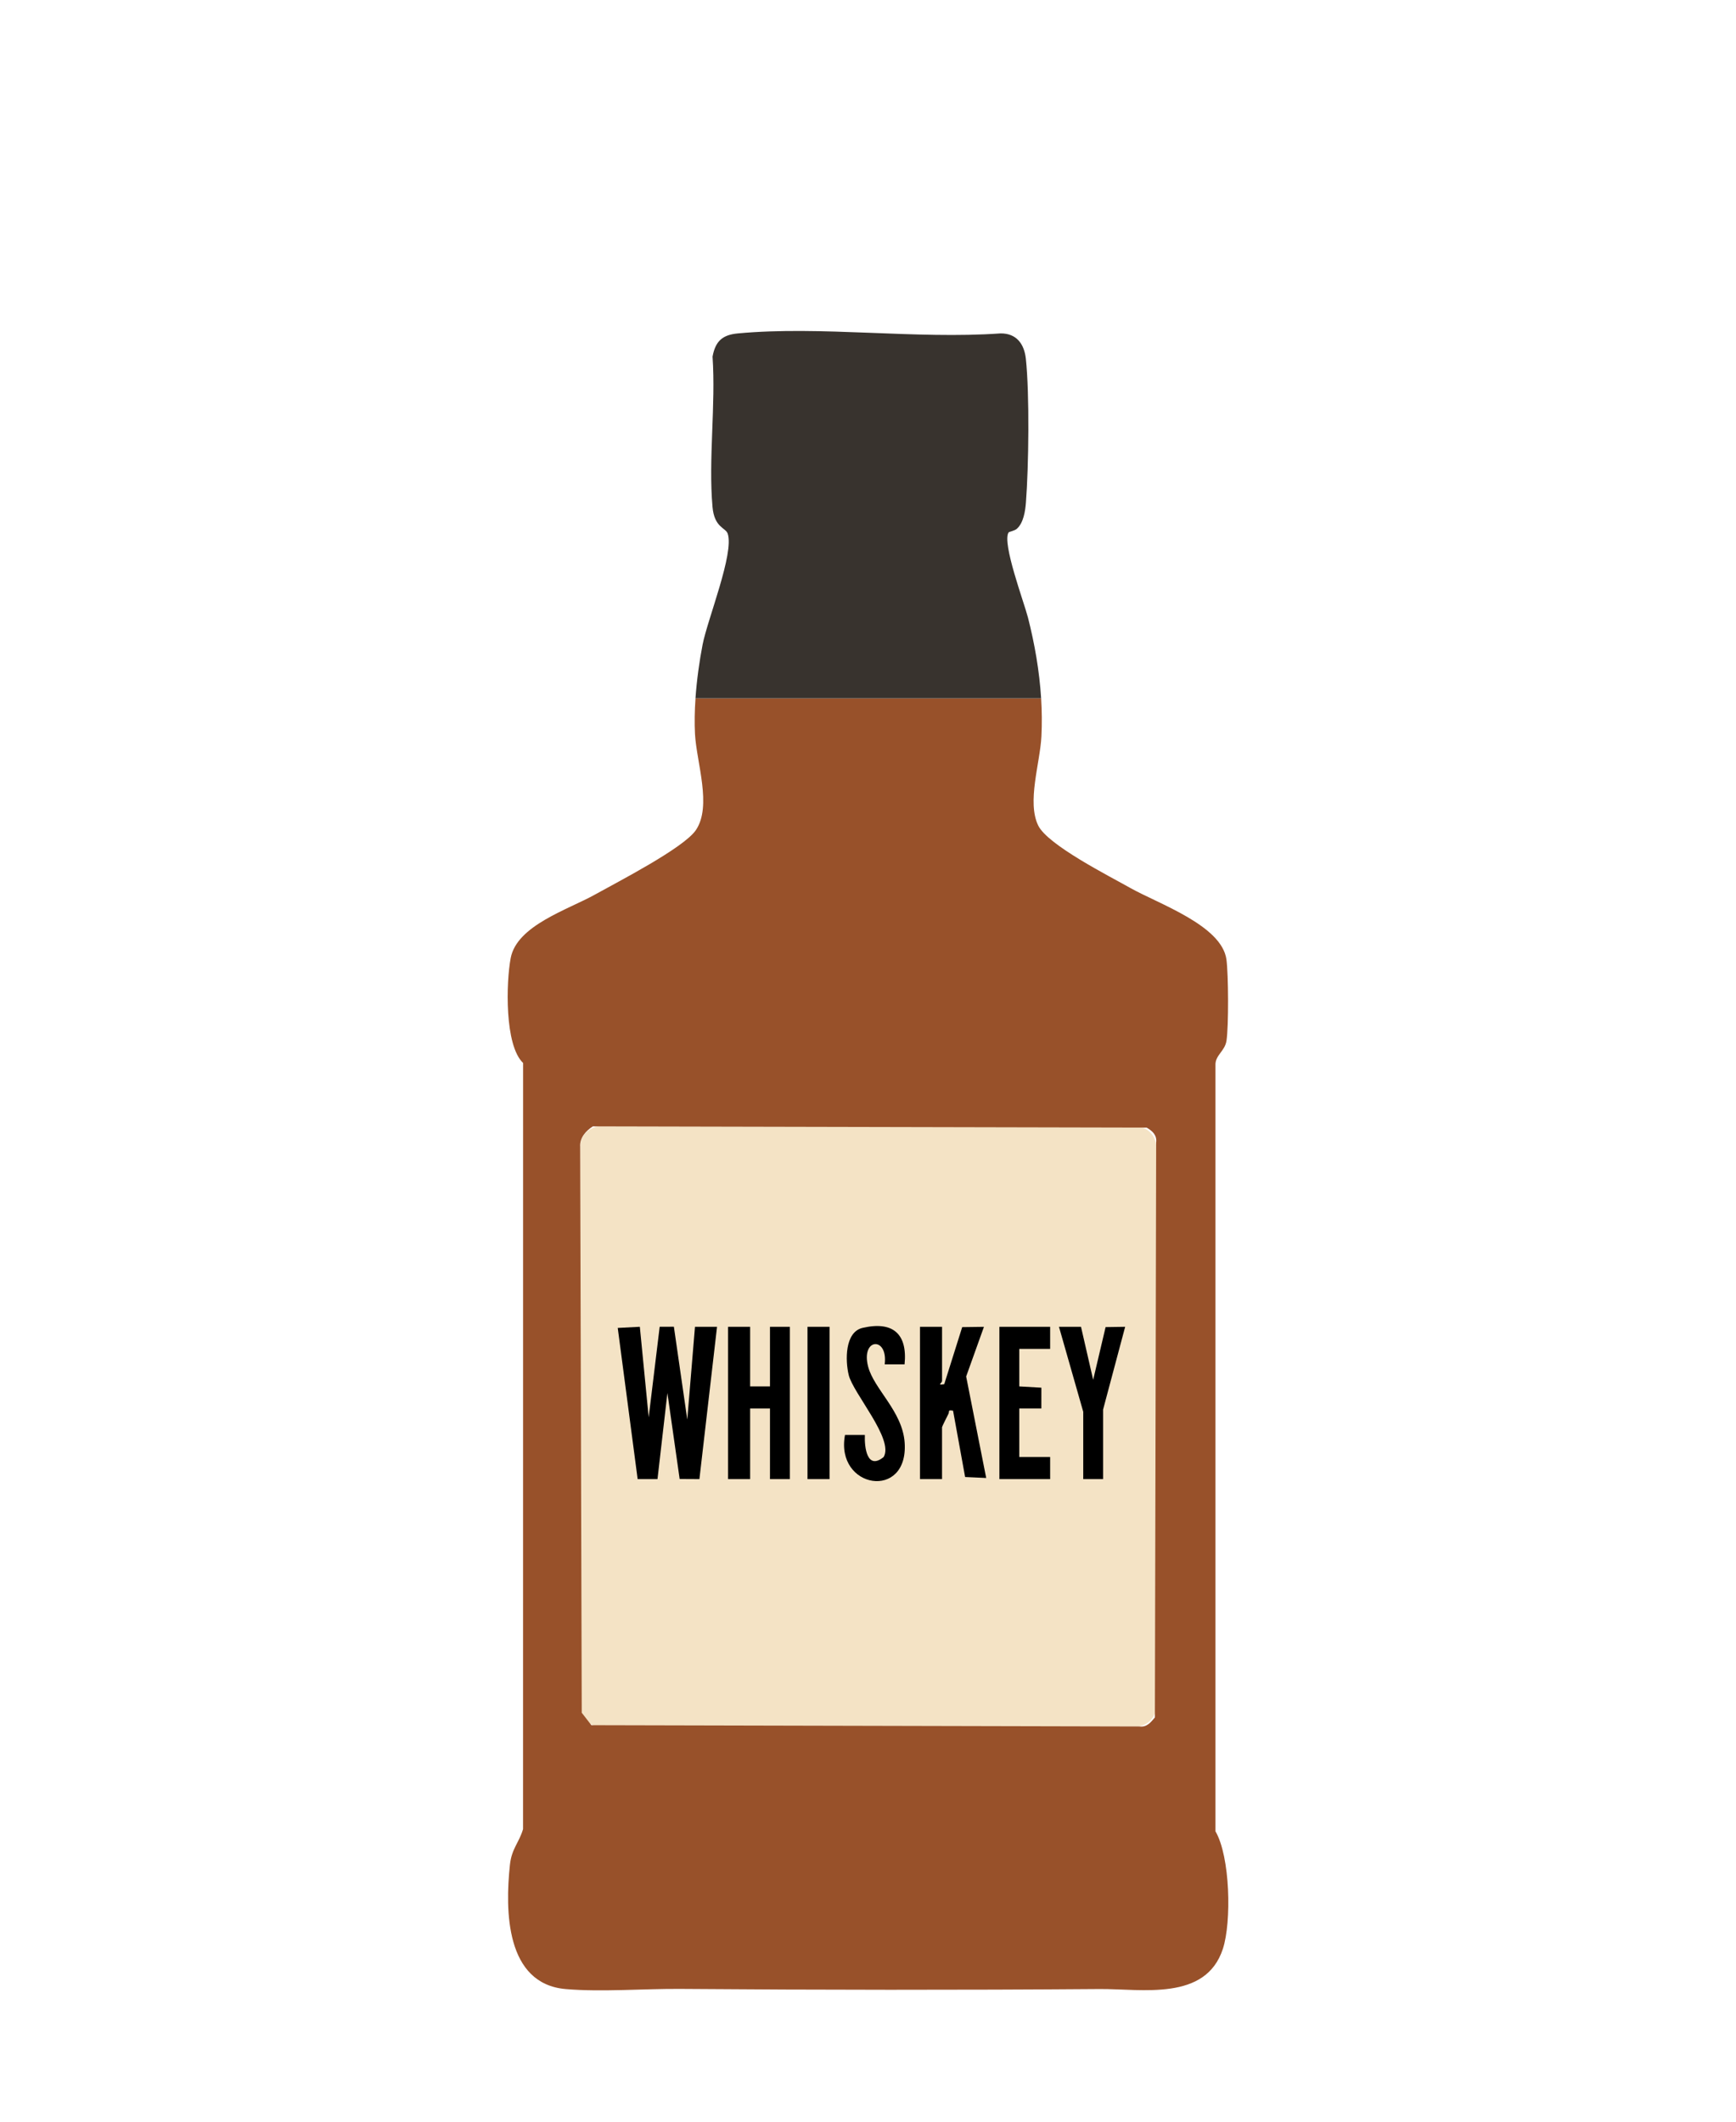 <svg width="355" height="434" viewBox="0 0 355 434" fill="none" xmlns="http://www.w3.org/2000/svg">
<rect width="355" height="434" fill="white"/>
<path d="M232.253 230.351H122.825C120.509 230.351 118.631 232.229 118.631 234.545V348.893C118.631 351.209 120.509 353.086 122.825 353.086H232.253C234.569 353.086 236.446 351.209 236.446 348.893V234.545C236.446 232.229 234.569 230.351 232.253 230.351Z" fill="#F4E3C5"/>
<path d="M130.842 271.329L132.652 289.837L134.9 271.329L137.803 271.316L140.543 290.297L142.118 271.329L146.628 271.338L143.025 302.48L138.985 302.458L136.48 284.871L134.453 302.48L130.395 302.476L126.324 271.564L130.842 271.329Z" fill="black"/>
<path d="M153.398 271.333V283.521H157.456V271.333H161.519V302.48H157.456V288.035H153.398V302.48H148.884V271.333H153.398Z" fill="black"/>
<path d="M192.643 271.333V282.393C192.643 282.849 191.478 283.341 193.09 283.07L196.764 271.397L201.21 271.338L197.572 281.494L201.671 302.25L197.36 302.051L194.895 288.491C193.722 288.279 194.196 288.649 193.952 289.132C193.744 289.552 192.638 291.723 192.638 291.872V302.48H188.129V271.333H192.638H192.643Z" fill="black"/>
<path d="M184.978 279.008H180.915C181.633 273.252 175.991 273.586 177.525 279.473C178.735 284.113 184.554 288.604 184.996 295.014C185.818 306.918 170.736 304.466 172.795 293.452H176.857C176.754 296.052 177.318 300.697 180.694 297.971C182.884 294.346 174.456 284.939 173.553 281.183C172.844 278.231 172.741 272.408 176.388 271.555C182.522 270.124 185.61 272.715 184.978 279.008Z" fill="black"/>
<path d="M214.748 271.333V275.847H208.433V283.521L212.952 283.783L212.947 288.035H208.433V297.966H214.748V302.48H204.371V271.333H214.748Z" fill="black"/>
<path d="M221.515 288.712L216.554 271.338H221.059L223.546 282.172L226.087 271.392L230.087 271.333L225.573 288.261V302.48H221.515V288.712Z" fill="black"/>
<path d="M169.635 271.333H165.125V302.48H169.635V271.333Z" fill="black"/>
<path d="M248.553 374.505V217.816C248.477 215.798 250.476 214.977 250.806 212.851C251.266 209.849 251.212 199.291 250.797 196.217C249.849 189.243 236.898 184.837 231.134 181.587C226.755 179.113 214.256 172.803 212.311 168.826C209.963 164.023 212.685 156.074 212.961 150.608C213.091 148.007 213.064 145.407 212.906 142.816H142.226C142.05 145.335 141.996 147.827 142.123 150.134C142.434 155.907 145.626 164.831 142.312 169.742C139.839 173.417 126.22 180.395 121.67 182.941C116.149 186.029 105.695 189.243 104.431 195.932C103.492 200.898 103.158 213.754 106.968 217.378L106.959 374.059C106.155 376.817 104.634 378.035 104.282 381.308C103.271 390.697 103.375 405.729 115.711 406.771C123.056 407.394 131.677 406.677 139.202 406.735C167.699 406.956 196.114 406.979 224.877 406.762C233.544 406.699 246.558 409.29 250.07 398.542C251.867 393.04 251.578 379.674 248.553 374.505ZM236.429 233.615L236.167 351.222C235.323 352.224 234.519 353.254 233.048 353.064L120.93 352.802L118.961 350.256L118.641 234.522C118.524 232.699 119.787 231.259 121.236 230.347L234.479 230.595C235.648 231.281 236.6 232.116 236.429 233.611V233.615Z" fill="#98512A"/>
<path d="M210.198 126.245C209.417 123.194 204.867 111.038 206.243 108.898C206.361 108.718 207.453 108.578 207.95 108.131C209.304 106.921 209.661 104.506 209.796 102.75C210.365 95.392 210.55 80.582 209.782 73.391C209.457 70.344 207.873 68.159 204.609 68.182C187.339 69.419 167.902 66.593 150.893 68.182C147.733 68.475 146.293 69.766 145.711 72.931C146.393 82.852 144.84 93.871 145.702 103.653C146.077 107.928 148.383 107.891 148.808 109.124C150.18 113.123 144.668 126.688 143.675 131.829C143.021 135.215 142.483 139.042 142.222 142.803H212.902C212.554 137.205 211.579 131.649 210.198 126.236V126.245Z" fill="#38332E"/>
</svg>
